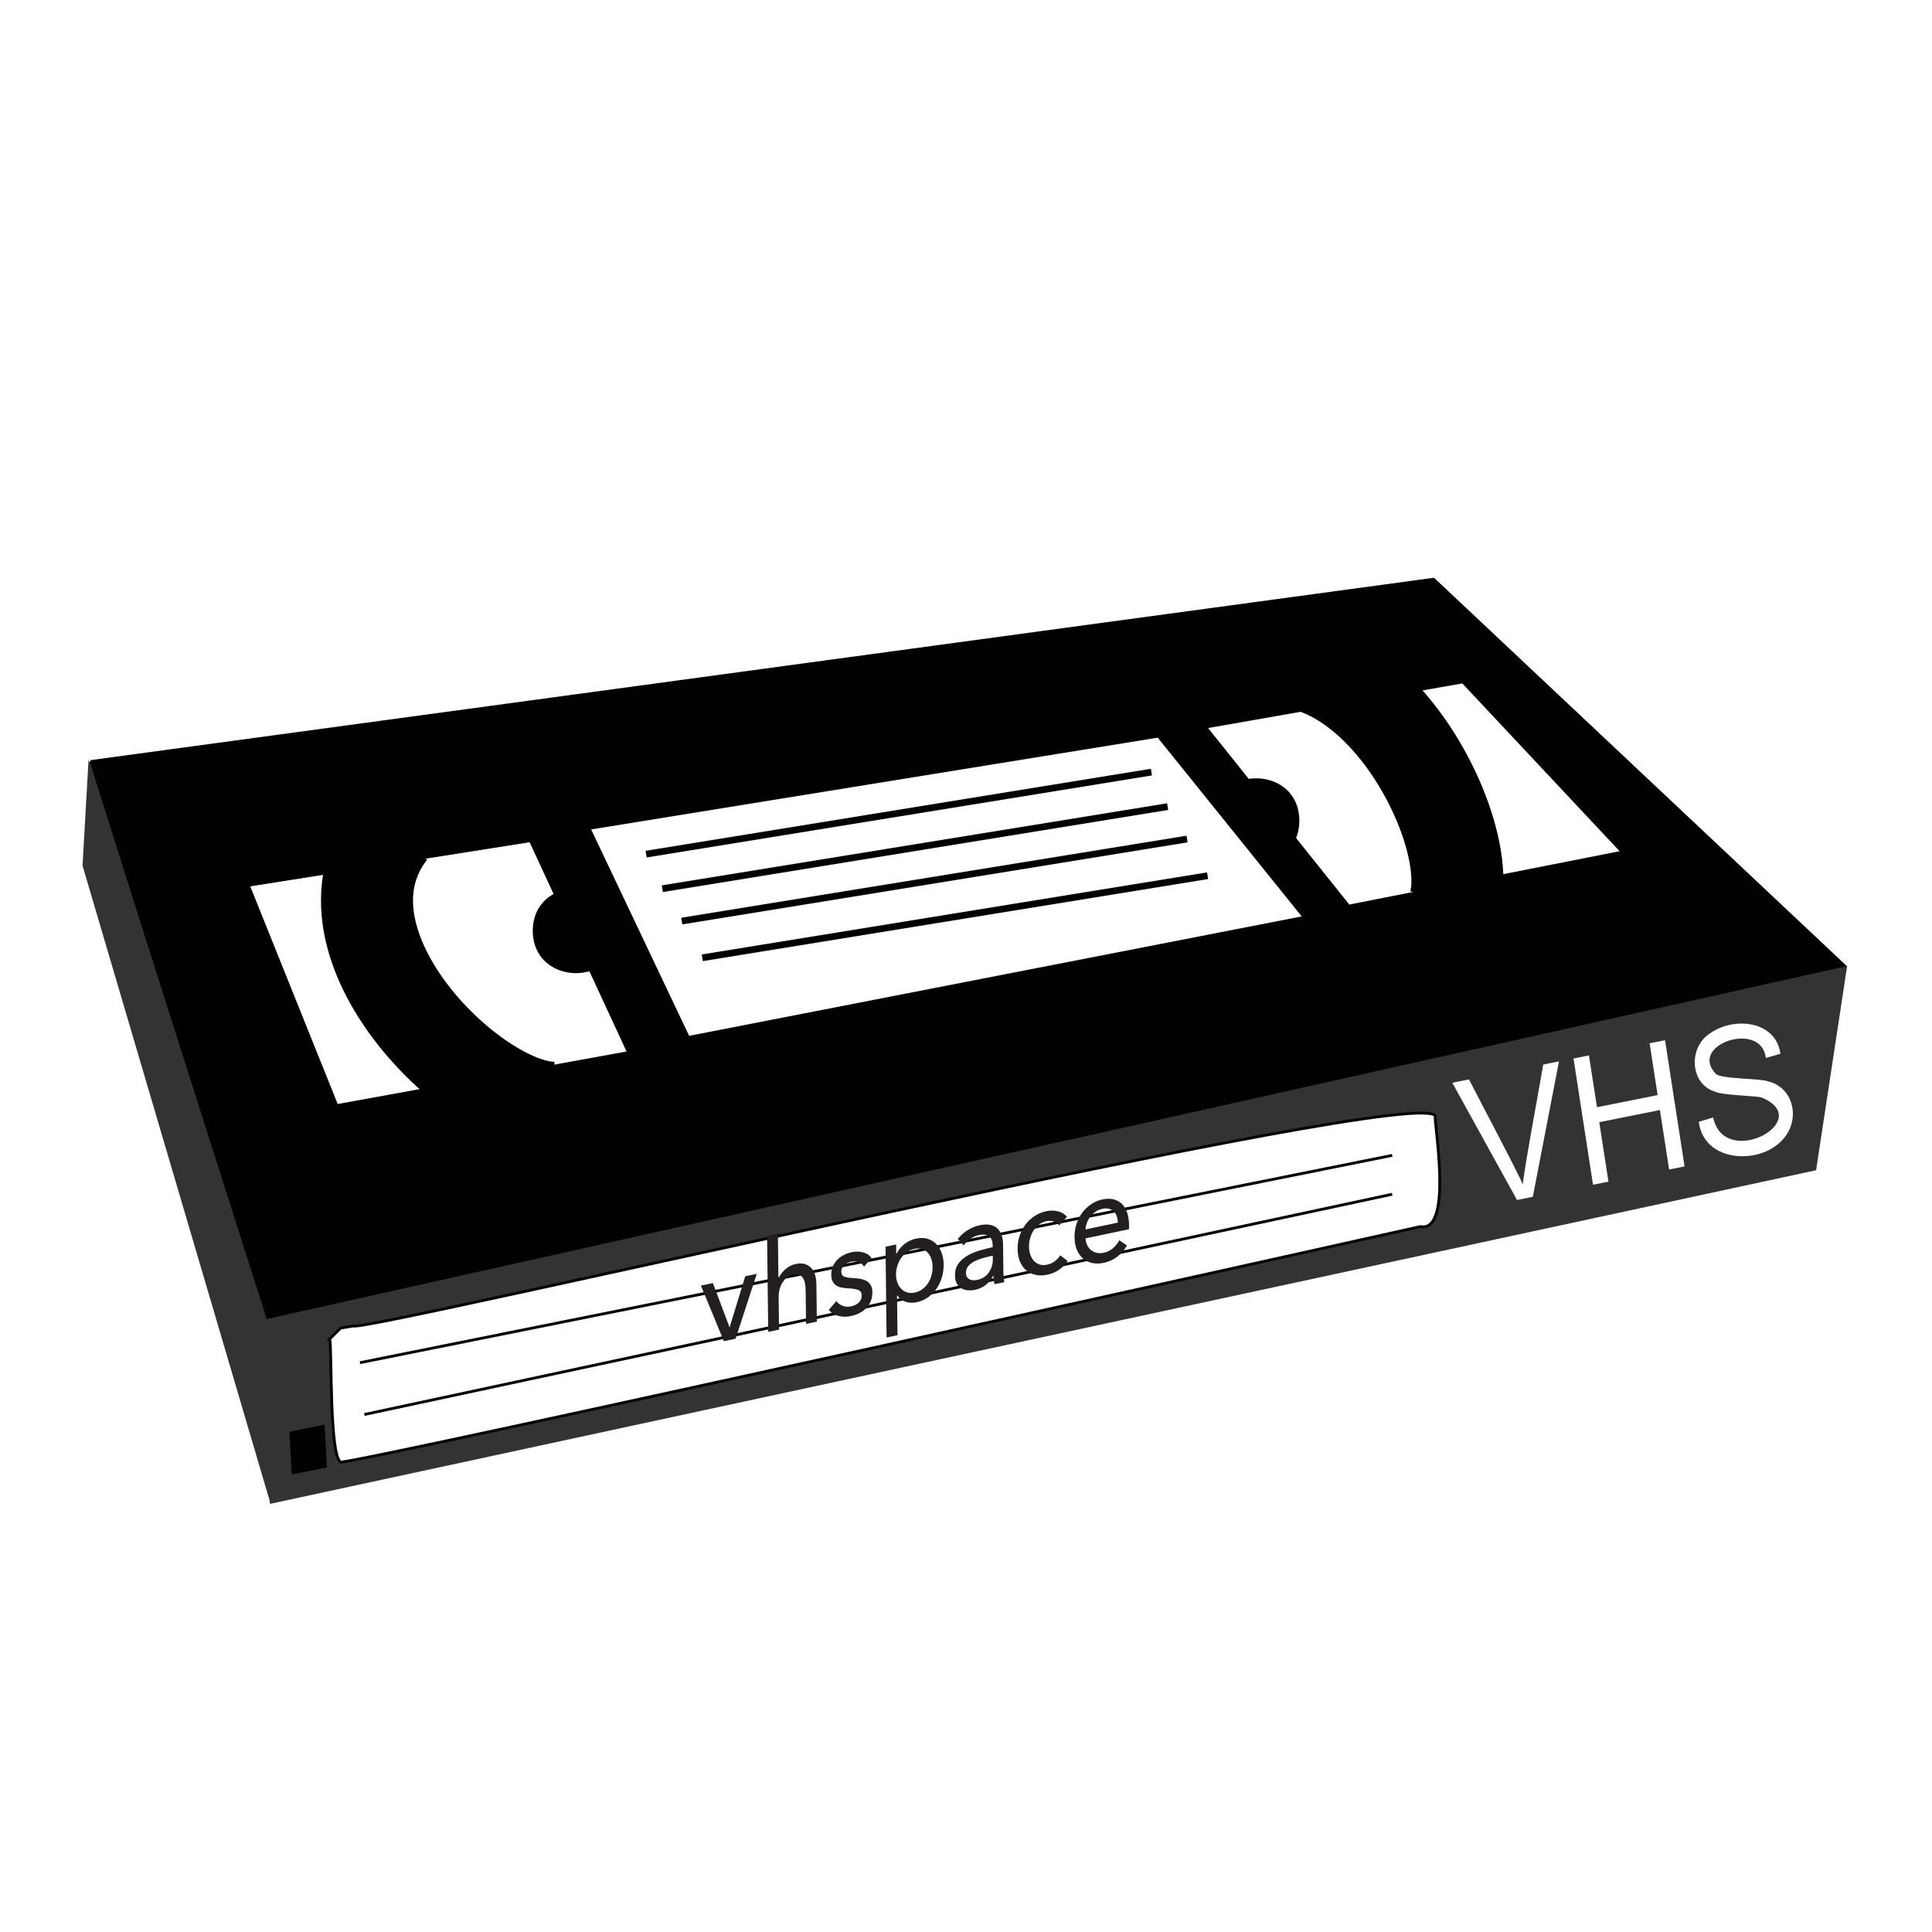 <?xml version="1.0" encoding="UTF-8"?><svg id="Layer_2" xmlns="http://www.w3.org/2000/svg" viewBox="0 0 689.28 689.28"><defs><style>.cls-1,.cls-2{fill:#010101;}.cls-3,.cls-4,.cls-5{fill:#fff;}.cls-6{fill:#333;}.cls-7{fill:#231f20;}.cls-4{stroke-width:.42px;}.cls-4,.cls-8,.cls-9,.cls-5,.cls-2,.cls-10{stroke:#010101;}.cls-8{stroke-width:32.83px;}.cls-8,.cls-9,.cls-10{fill:none;}.cls-9{stroke-width:2.4px;}</style></defs><g id="Layer_1-2"><rect class="cls-3" width="689.28" height="689.28"/><g><path id="path2847" class="cls-2" d="M32.31,271.7l62.86,198.57,562.86-125.72-146.58-137.9L32.3,271.7h0Z"/><path id="path2851" class="cls-6" d="M94.88,470.66l1.43,65.88,551.62-119.04,11.07-72.86L94.88,470.66h0Z"/><path id="path2853" class="cls-6" d="M31.59,270.98l-2.14,37.86,67.14,227.86s-1.54-66.43-1.54-66.43c0,0-63.46-199.29-63.46-199.29Z"/><path id="path2855" class="cls-4" d="M89.06,316.24l31.29,77.88,103.49-18.82-34.71-74.93s-100.07,15.87-100.07,15.86Z"/><path id="path2857" class="cls-4" d="M430.62,259.59l50.68,63.36,96.95-19.13-56.46-60.22-91.17,16h0Z"/><path id="path3669" class="cls-1" d="M463.57,292.79c-.09,20.15-30.73,20.15-30.81,0,.09-20.15,30.73-20.15,30.81,0Z"/><path id="path2859" class="cls-8" d="M198.97,395.17c-27.62,2.03-90.73-58.08-59.62-98.47"/><path id="path3633" class="cls-8" d="M518.49,323.7c9.74-25.92-30.15-103.42-77.67-84.96"/><g id="text3646"><path id="path3651" class="cls-3" d="M541.22,428.11l-23.09-41.82,5.96-1.19c2.59,5.17,17.29,32.79,19.2,37.5,.37-5.11,6.37-37.09,7.29-42.8l5.62-1.12-9.34,48.31-5.65,1.13Z"/><path id="path3653" class="cls-3" d="M568.34,422.68l-6.96-45.05,5.51-1.1,2.86,18.5,21.64-4.33-2.86-18.5,5.51-1.1,6.96,45.05-5.51,1.1-3.28-21.23-21.64,4.33,3.28,21.23-5.51,1.1Z"/><path id="path3655" class="cls-3" d="M606.08,400.22l5.12-1.53c4.06,18.88,36.92,.91,17.19-7.18-2.21-.55-13.98-.81-16.22-1.92-9.4-2.67-9.88-15.97-2.09-20.9,8.4-6.02,23.45-4.72,25.13,7.27l-5.22,1.49c-1.55-13.62-27.96-4.68-17.76,5.74,2.08,1.83,16.09,1.54,18.46,2.58,7.62,1.71,10.76,9.88,7.94,16.74-5.62,13.45-30.6,13.98-32.55-2.28h0Z"/></g><path id="path3667" class="cls-1" d="M220.89,332.08c-.09,20.15-30.73,20.15-30.81,0,.09-20.15,30.73-20.15,30.81,0Z"/><path id="path2849" class="cls-4" d="M210.6,295.76l35.14,74.03,219.05-42.7-51.66-64.14s-202.53,32.81-202.54,32.81Z"/><path id="path3659" class="cls-9" d="M230.53,304.73l180.27-29.27"/><path id="path3661" class="cls-9" d="M236.3,317.06l180.28-29.28"/><path id="path3663" class="cls-9" d="M243.24,328.61l180.27-29.27"/><path id="path3665" class="cls-9" d="M250.56,341.71l180.27-29.28"/><path id="path3671" class="cls-5" d="M117.66,477.68c.75,4.1-.14,41.68,3.85,43.91,1.54,1.54,385.2-83.97,385.2-83.97,12.06,2.35,4.62-38.45,5.39-39.29-1.79-12.68-383.81,77.54-385.98,74.72,0,0-4.62,.78-4.62,.78l-3.85,3.85h0Z"/><path id="path3675" class="cls-2" d="M116.12,523.14l-11.56,2.31-.77-14.25,11.56-2.31,.77,14.25h0Z"/><path id="path3677" class="cls-10" d="M128.45,486.16l368.25-73.96"/><path id="path3679" class="cls-10" d="M129.99,504.65l366.71-78.58"/><g><path class="cls-7" d="M262.44,477.61l-4.19,.88-8.18-19.83,4.27-.9,5.91,15.72,.08-.02,5.55-18.13,4.11-.86-7.55,23.15Z"/><path class="cls-7" d="M277.79,456.1c.45-1.16,1.24-2.23,2.35-3.22,1.11-.99,2.37-1.64,3.76-1.93,1.26-.27,2.34-.26,3.25,.02,.91,.28,1.67,.75,2.28,1.41,.61,.66,1.07,1.49,1.37,2.49,.3,1,.46,2.1,.47,3.31l.16,13.34-3.86,.81-.14-11.91c-.01-.88-.08-1.7-.21-2.46-.13-.76-.37-1.41-.7-1.95-.34-.54-.79-.93-1.35-1.17-.57-.25-1.3-.27-2.2-.08-1.53,.32-2.78,1.23-3.75,2.73-.97,1.5-1.44,3.32-1.42,5.47l.14,11.41-3.86,.81-.41-34.3,3.86-.81,.19,16.06,.08-.02Z"/><path class="cls-7" d="M308.27,451.86c-.45-.69-1.07-1.21-1.87-1.54-.8-.33-1.69-.39-2.68-.19-.44,.09-.88,.24-1.31,.44-.44,.2-.82,.45-1.16,.75-.34,.3-.61,.64-.81,1.03-.2,.39-.3,.84-.29,1.36,.01,.91,.39,1.5,1.13,1.78,.74,.28,1.86,.45,3.34,.5,.93,.05,1.8,.15,2.6,.32,.8,.17,1.49,.44,2.09,.81,.59,.38,1.06,.88,1.4,1.5s.51,1.41,.52,2.35c.02,1.27-.19,2.39-.62,3.36-.43,.97-1,1.81-1.72,2.52-.72,.71-1.54,1.29-2.47,1.72-.93,.44-1.88,.76-2.87,.97-1.48,.31-2.93,.3-4.34-.04-1.42-.34-2.6-1.06-3.54-2.16l2.72-3.17c.53,.74,1.26,1.3,2.18,1.68,.92,.38,1.93,.46,3.03,.23,.49-.1,.96-.26,1.41-.46,.45-.2,.86-.46,1.23-.78,.37-.32,.66-.7,.87-1.14,.21-.44,.32-.96,.31-1.57-.01-1-.45-1.65-1.32-1.95-.87-.3-2.14-.49-3.81-.56-.66-.04-1.33-.12-2-.24-.67-.11-1.29-.34-1.84-.68-.55-.34-1-.81-1.35-1.42-.35-.61-.53-1.41-.54-2.41-.01-1.15,.19-2.18,.6-3.11,.41-.92,.96-1.72,1.64-2.39,.68-.67,1.45-1.23,2.33-1.67,.87-.44,1.77-.76,2.7-.96,1.4-.29,2.75-.28,4.05,.06,1.31,.33,2.32,1,3.05,2l-2.64,3.06Z"/><path class="cls-7" d="M320.17,476.37l-3.86,.81-.38-32.39,3.78-.8,.04,3.36,.12-.03c.61-1.28,1.52-2.42,2.73-3.42,1.21-1,2.61-1.67,4.23-2,1.45-.3,2.77-.29,3.96,.03,1.19,.32,2.23,.91,3.1,1.76,.87,.85,1.55,1.91,2.03,3.19,.48,1.28,.73,2.7,.75,4.28s-.2,3.1-.64,4.59c-.45,1.49-1.09,2.84-1.92,4.04-.83,1.21-1.85,2.23-3.04,3.07-1.19,.84-2.54,1.42-4.04,1.74-1.39,.29-2.71,.24-3.94-.17-1.24-.41-2.22-1.14-2.94-2.2l-.12,.03,.17,14.11Zm12.55-24.38c-.01-1-.16-1.94-.45-2.82-.29-.88-.71-1.62-1.26-2.24-.56-.61-1.24-1.04-2.05-1.3-.81-.25-1.75-.27-2.82-.04-.99,.21-1.88,.61-2.68,1.2s-1.49,1.31-2.05,2.16c-.57,.85-1,1.77-1.3,2.78-.3,1-.45,2.02-.44,3.05s.18,1.98,.51,2.85c.33,.87,.78,1.6,1.36,2.19s1.28,1.01,2.09,1.26,1.71,.28,2.7,.07c1.07-.22,2-.64,2.8-1.25,.8-.61,1.47-1.33,2.01-2.17s.94-1.76,1.2-2.75c.26-1,.39-1.99,.38-2.99Z"/><path class="cls-7" d="M354.16,444.33c-.02-1.6-.47-2.7-1.36-3.28-.89-.59-2.05-.73-3.5-.42-1.1,.23-2.13,.68-3.09,1.36-.97,.67-1.77,1.44-2.42,2.31l-2.08-2.29c.95-1.2,2.11-2.23,3.48-3.1,1.37-.87,2.86-1.47,4.44-1.8,1.4-.29,2.61-.33,3.64-.11s1.88,.64,2.55,1.26c.67,.62,1.17,1.41,1.51,2.37,.34,.96,.52,2.03,.53,3.21l.11,9.39c0,.73,.04,1.49,.09,2.28,.05,.79,.13,1.44,.25,1.93l-3.49,.73c-.23-.98-.35-1.99-.36-3.02l-.12,.03c-.7,1.3-1.58,2.38-2.66,3.24-1.07,.86-2.35,1.45-3.83,1.76-.77,.16-1.57,.22-2.41,.17-.84-.05-1.6-.26-2.29-.63-.69-.37-1.27-.93-1.73-1.68s-.7-1.75-.71-2.99c-.02-1.63,.36-3.01,1.15-4.13,.78-1.12,1.81-2.06,3.09-2.83,1.28-.77,2.73-1.4,4.34-1.89,1.61-.49,3.24-.91,4.88-1.26v-.59Zm-.91,3.87c-.96,.2-1.95,.46-2.97,.76-1.03,.31-1.95,.68-2.79,1.13-.83,.45-1.52,1-2.06,1.66-.54,.66-.81,1.44-.8,2.35,0,.63,.13,1.14,.37,1.51,.24,.37,.55,.66,.94,.85,.39,.19,.81,.29,1.28,.3,.47,0,.95-.04,1.44-.14,1.81-.38,3.19-1.27,4.15-2.67,.96-1.4,1.43-3.01,1.4-4.82v-1.13s-.96,.2-.96,.2Z"/><path class="cls-7" d="M377.9,437.19c-.42-.61-1.04-1.06-1.87-1.36-.83-.3-1.71-.35-2.64-.15-1.01,.21-1.91,.61-2.68,1.2-.78,.59-1.43,1.3-1.97,2.12-.54,.83-.95,1.74-1.22,2.74-.28,1-.41,2.01-.4,3.04s.17,1.98,.47,2.86c.3,.88,.73,1.61,1.28,2.21s1.23,1.02,2.03,1.28c.8,.26,1.7,.28,2.72,.06s1.88-.61,2.68-1.2c.8-.59,1.46-1.31,1.97-2.14l2.62,2.04c-.81,1.23-1.83,2.27-3.05,3.12-1.22,.85-2.62,1.44-4.18,1.77s-2.9,.34-4.18,.06c-1.28-.28-2.39-.81-3.33-1.6-.94-.79-1.69-1.82-2.24-3.1-.55-1.28-.84-2.78-.86-4.5s.22-3.29,.73-4.79c.5-1.5,1.21-2.85,2.13-4.04,.92-1.19,2.01-2.2,3.28-3.01,1.27-.81,2.64-1.37,4.12-1.69,1.37-.29,2.73-.27,4.1,.05,1.36,.32,2.45,.97,3.25,1.95l-2.76,3.08Z"/><path class="cls-7" d="M402.8,437.09v.73c.01,.24,0,.49-.02,.73l-15.48,3.26c.04,.9,.23,1.71,.58,2.43,.35,.72,.82,1.32,1.4,1.78,.58,.46,1.25,.78,2.01,.95,.76,.17,1.56,.17,2.41,0,1.31-.28,2.45-.83,3.4-1.67,.95-.84,1.69-1.77,2.23-2.79l2.74,1.83c-1.02,1.74-2.23,3.12-3.63,4.14-1.4,1.02-2.96,1.71-4.69,2.07-1.48,.31-2.85,.33-4.11,.05-1.27-.28-2.36-.82-3.27-1.61-.91-.79-1.64-1.83-2.18-3.11-.54-1.28-.81-2.77-.83-4.46s.22-3.25,.71-4.76c.49-1.51,1.18-2.86,2.08-4.05,.89-1.19,1.95-2.19,3.18-3.01,1.23-.82,2.55-1.38,3.98-1.68s2.72-.32,3.9-.05c1.17,.27,2.17,.8,2.99,1.6,.82,.8,1.46,1.84,1.91,3.12,.45,1.28,.69,2.79,.71,4.51Zm-3.96-.89c-.04-.84-.18-1.61-.42-2.3-.24-.69-.59-1.26-1.05-1.71-.46-.45-1.02-.76-1.7-.94-.67-.18-1.46-.17-2.37,.02-.82,.17-1.59,.49-2.31,.96-.72,.47-1.35,1.03-1.87,1.69-.53,.66-.96,1.39-1.29,2.2-.33,.81-.52,1.65-.57,2.51l11.58-2.44Z"/></g></g></g></svg>